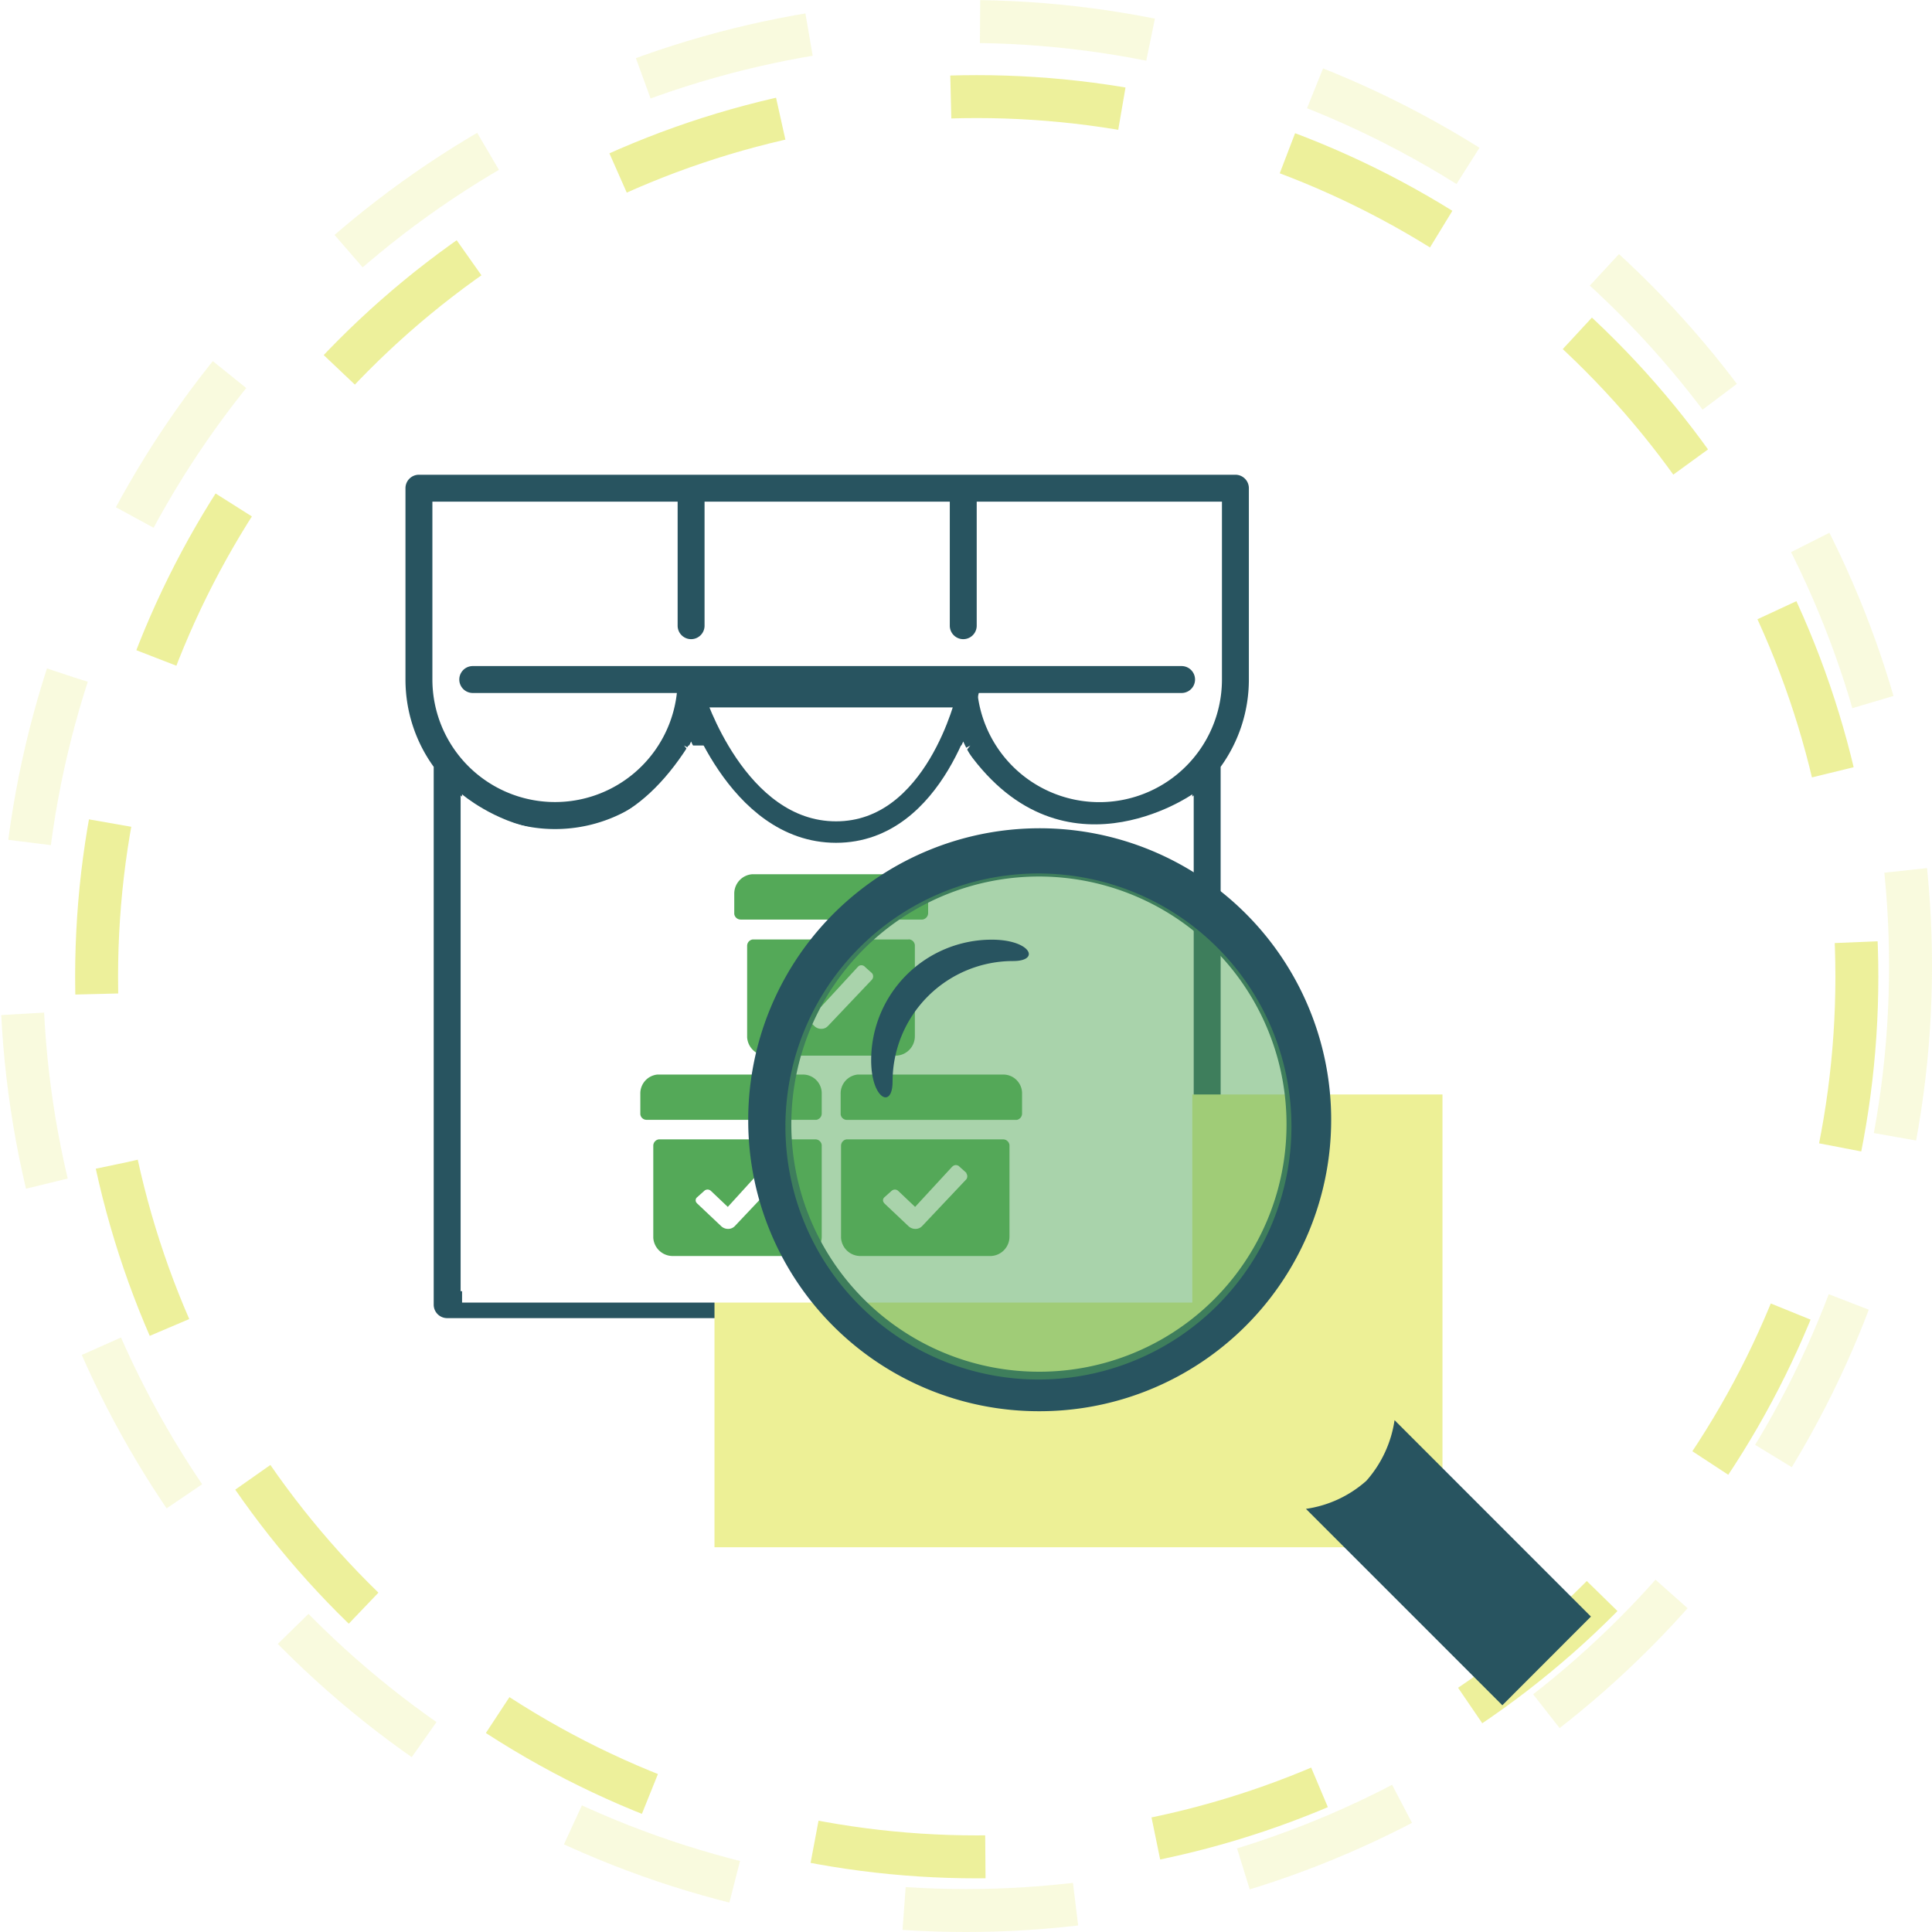 <svg xmlns="http://www.w3.org/2000/svg" xmlns:xlink="http://www.w3.org/1999/xlink" width="180" height="180" viewBox="0 0 180 180">
  <defs>
    <filter id="Rectangle_994" x="43.567" y="78.969" width="113.325" height="87.684" filterUnits="userSpaceOnUse">
      <feOffset dx="23" dy="23" input="SourceAlpha"/>
      <feGaussianBlur stdDeviation="7.5" result="blur"/>
      <feFlood flood-opacity="0.231"/>
      <feComposite operator="in" in2="blur"/>
      <feComposite in="SourceGraphic"/>
    </filter>
    <filter id="Path_36" x="109.67" y="120.313" width="50.553" height="50.557" filterUnits="userSpaceOnUse">
      <feOffset dx="6" dy="9" input="SourceAlpha"/>
      <feGaussianBlur stdDeviation="4" result="blur-2"/>
      <feFlood flood-opacity="0.161"/>
      <feComposite operator="in" in2="blur-2"/>
      <feComposite in="SourceGraphic"/>
    </filter>
  </defs>
  <g id="Group_6933" data-name="Group 6933" transform="translate(2275 1460)">
    <g id="Group_6919" data-name="Group 6919" transform="translate(-2275 -1460)">
      <circle id="Ellipse_20" data-name="Ellipse 20" cx="84" cy="84" r="84" transform="translate(7 6)" fill="#fff"/>
      <g id="Group_6775" data-name="Group 6775">
        <g id="Ellipse_17" data-name="Ellipse 17" transform="translate(7 7)" fill="none" stroke="rgba(215,223,35,0.45)" stroke-width="4" stroke-dasharray="16">
          <circle cx="84" cy="84" r="84" stroke="none"/>
          <circle cx="84" cy="84" r="82" fill="none"/>
        </g>
        <g id="Ellipse_18" data-name="Ellipse 18" fill="none" stroke="rgba(215,223,35,0.15)" stroke-width="4" stroke-dasharray="16">
          <circle cx="90" cy="90" r="90" stroke="none"/>
          <circle cx="90" cy="90" r="88" fill="none"/>
        </g>
      </g>
    </g>
    <g id="Group_6929" data-name="Group 6929" transform="translate(-31 -191.659)">
      <g id="Group_6722" data-name="Group 6722" transform="translate(-2206.223 -1224.111)">
        <g id="store-svgrepo-com">
          <path id="Path_1200" data-name="Path 1200" d="M78.577,1.254A1.254,1.254,0,0,0,77.323,0H1.254A1.254,1.254,0,0,0,0,1.254V19.08a13.854,13.854,0,0,0,2.63,8.132V77.323a1.254,1.254,0,0,0,1.254,1.254H74.693a1.254,1.254,0,0,0,1.254-1.254V27.213a13.854,13.854,0,0,0,2.63-8.132V1.254ZM76.069,19.08a11.424,11.424,0,0,1-22.779,1.254H72.308a1.254,1.254,0,1,0,0-2.508H6.269a1.254,1.254,0,0,0,0,2.508H25.286A11.424,11.424,0,0,1,2.508,19.08V2.508H25.357V14.065a1.254,1.254,0,0,0,2.508,0V2.508H50.713V14.065a1.254,1.254,0,1,0,2.508,0V2.508H76.069ZM5.138,76.069V29.877A13.92,13.92,0,0,0,26.61,24.855a13.931,13.931,0,0,0,25.356,0,13.92,13.92,0,0,0,21.472,5.021V76.069H5.138ZM39.289,30.5A11.44,11.44,0,0,1,27.935,20.334H50.643A11.44,11.44,0,0,1,39.289,30.5Z" fill="#285460"/>
        </g>
        <g transform="matrix(1, 0, 0, 1, -37.78, -44.23)" filter="url(#Rectangle_994)">
          <rect id="Rectangle_994-2" data-name="Rectangle 994" width="67.825" height="42.184" transform="translate(43.57 78.97)" fill="#edf096"/>
        </g>
      </g>
      <g id="Group_6721" data-name="Group 6721" transform="translate(-2200.95 -1198.884)">
        <path id="Path_1209" data-name="Path 1209" d="M1894.983,1664.5c8.891,13.234,21.3,4.549,21.3,4.549V1716.4H1848.25v-47.353s11.787,10.132,21.092-4.549" transform="translate(-1848.25 -1664.5)" fill="#fff"/>
        <path id="Path_1210" data-name="Path 1210" d="M1888.25,1672.358s6.41,2.068,14.268-7.858" transform="translate(-1855.165 -1664.5)" fill="#fff"/>
        <path id="Path_1211" data-name="Path 1211" d="M1902.518,1672.358s-6.41,2.068-14.268-7.858" transform="translate(-1867.572 -1664.5)" fill="#fff"/>
      </g>
      <path id="Path_1212" data-name="Path 1212" d="M1874.5,1659s3.929,12.614,13.234,12.614,12.2-12.614,12.2-12.614Z" transform="translate(-4053.841 -2862.433)" fill="#fff" stroke="#285460" stroke-width="2"/>
      <path id="product-service-campaign-svgrepo-com" d="M18.3,26.7a.6.6,0,0,1,.6.526v8.536a1.808,1.808,0,0,1-1.719,1.808H5.015a1.815,1.815,0,0,1-1.808-1.689V27.3a.6.6,0,0,1,.526-.6H18.3Zm17.494,0a.608.608,0,0,1,.6.526v8.536a1.808,1.808,0,0,1-1.726,1.808H22.5a1.808,1.808,0,0,1-1.8-1.689V27.3a.6.6,0,0,1,.526-.6h14.53Zm-22.17,2.5-.067.052L10.15,32.995,8.587,31.513A.459.459,0,0,0,8,31.461l-.059.052-.645.578a.363.363,0,0,0-.052.526l.052.059,2.223,2.1a.926.926,0,0,0,.645.267.852.852,0,0,0,.645-.267l4.09-4.327a.467.467,0,0,0,.044-.534L14.9,29.86l-.645-.578a.452.452,0,0,0-.63-.089Zm17.494,0-.067.052L27.6,32.995l-1.563-1.482a.452.452,0,0,0-.578-.052l-.067.052-.645.578a.363.363,0,0,0-.044.526l.044.059,2.223,2.1a.926.926,0,0,0,.645.267.845.845,0,0,0,.645-.267l4.12-4.364a.482.482,0,0,0,0-.534v-.052l-.645-.578a.452.452,0,0,0-.615-.052Zm-13.9-8.536A1.749,1.749,0,0,1,18.9,22.347v1.934a.6.6,0,0,1-.489.6H2.563A.578.578,0,0,1,2,24.362V22.473a1.764,1.764,0,0,1,1.578-1.808H17.219Zm18.658,0a1.749,1.749,0,0,1,1.689,1.689v1.934a.6.6,0,0,1-.489.6H21.22a.578.578,0,0,1-.556-.526V22.473a1.764,1.764,0,0,1,1.578-1.808H35.877Zm-8.892-12.6a.6.6,0,0,1,.593.526v8.506A1.808,1.808,0,0,1,25.889,18.9H13.759a1.823,1.823,0,0,1-1.808-1.7V8.669a.6.6,0,0,1,.526-.593H27.015Zm-4.646,2.5-.059.052-3.453,3.749-1.563-1.482a.452.452,0,0,0-.578-.052l-.067.052-.645.578a.37.37,0,0,0-.052.526l.052.059L18.2,16.13a.9.9,0,0,0,.645.274.837.837,0,0,0,.645-.274l4.1-4.32a.482.482,0,0,0,.037-.533l-.037-.052-.645-.578a.459.459,0,0,0-.571-.111ZM27.015,2a1.808,1.808,0,0,1,1.8,1.689V5.623a.615.615,0,0,1-.526.6H11.351a.6.6,0,0,1-.6-.519v-1.9A1.808,1.808,0,0,1,12.433,2Z" transform="translate(-2186.342 -1188.891)" fill="#54a958"/>
      <g id="Group_6755" data-name="Group 6755" transform="translate(-2174.289 -1190.819)">
        <g id="magnifier-svgrepo-com" transform="translate(0)">
          <g id="Group_6643" data-name="Group 6643" transform="translate(0)">
            <path id="Path_35" data-name="Path 35" d="M4.016,26.983A27.156,27.156,0,1,1,31.167,53.958,27.068,27.068,0,0,1,4.016,26.983Zm50.151.295a23.068,23.068,0,1,0-23.077,23,23.031,23.031,0,0,0,23.077-23Z" transform="translate(-4.016)" fill="#285460" fill-rule="evenodd"/>
            <g transform="matrix(1, 0, 0, 1, -69.71, -77.52)" filter="url(#Path_36)">
              <path id="Path_36-2" data-name="Path 36" d="M18.3,36.661,26.553,28.4,8.257,10.1a10.9,10.9,0,0,1-2.629,5.651A10.762,10.762,0,0,1,0,18.366l18.3,18.3Z" transform="translate(115.67 113.21)" fill="#285460" fill-rule="evenodd"/>
            </g>
          </g>
        </g>
        <path id="Path_84" data-name="Path 84" d="M23.573,0A23.573,23.573,0,1,1,0,23.573,23.573,23.573,0,0,1,23.573,0Z" transform="translate(3.464 3.858)" fill="#54a958" opacity="0.5"/>
        <path id="Path_37" data-name="Path 37" d="M12.591,15.383c0,2.592-1.994,1.613-1.994-1.99A11.234,11.234,0,0,1,21.832,2.154c3.612,0,4.586,1.99,1.99,1.99a11.233,11.233,0,0,0-11.23,11.239Z" transform="translate(0.856 7.871)" fill="#285460" fill-rule="evenodd"/>
      </g>
    </g>
  </g>
</svg>
